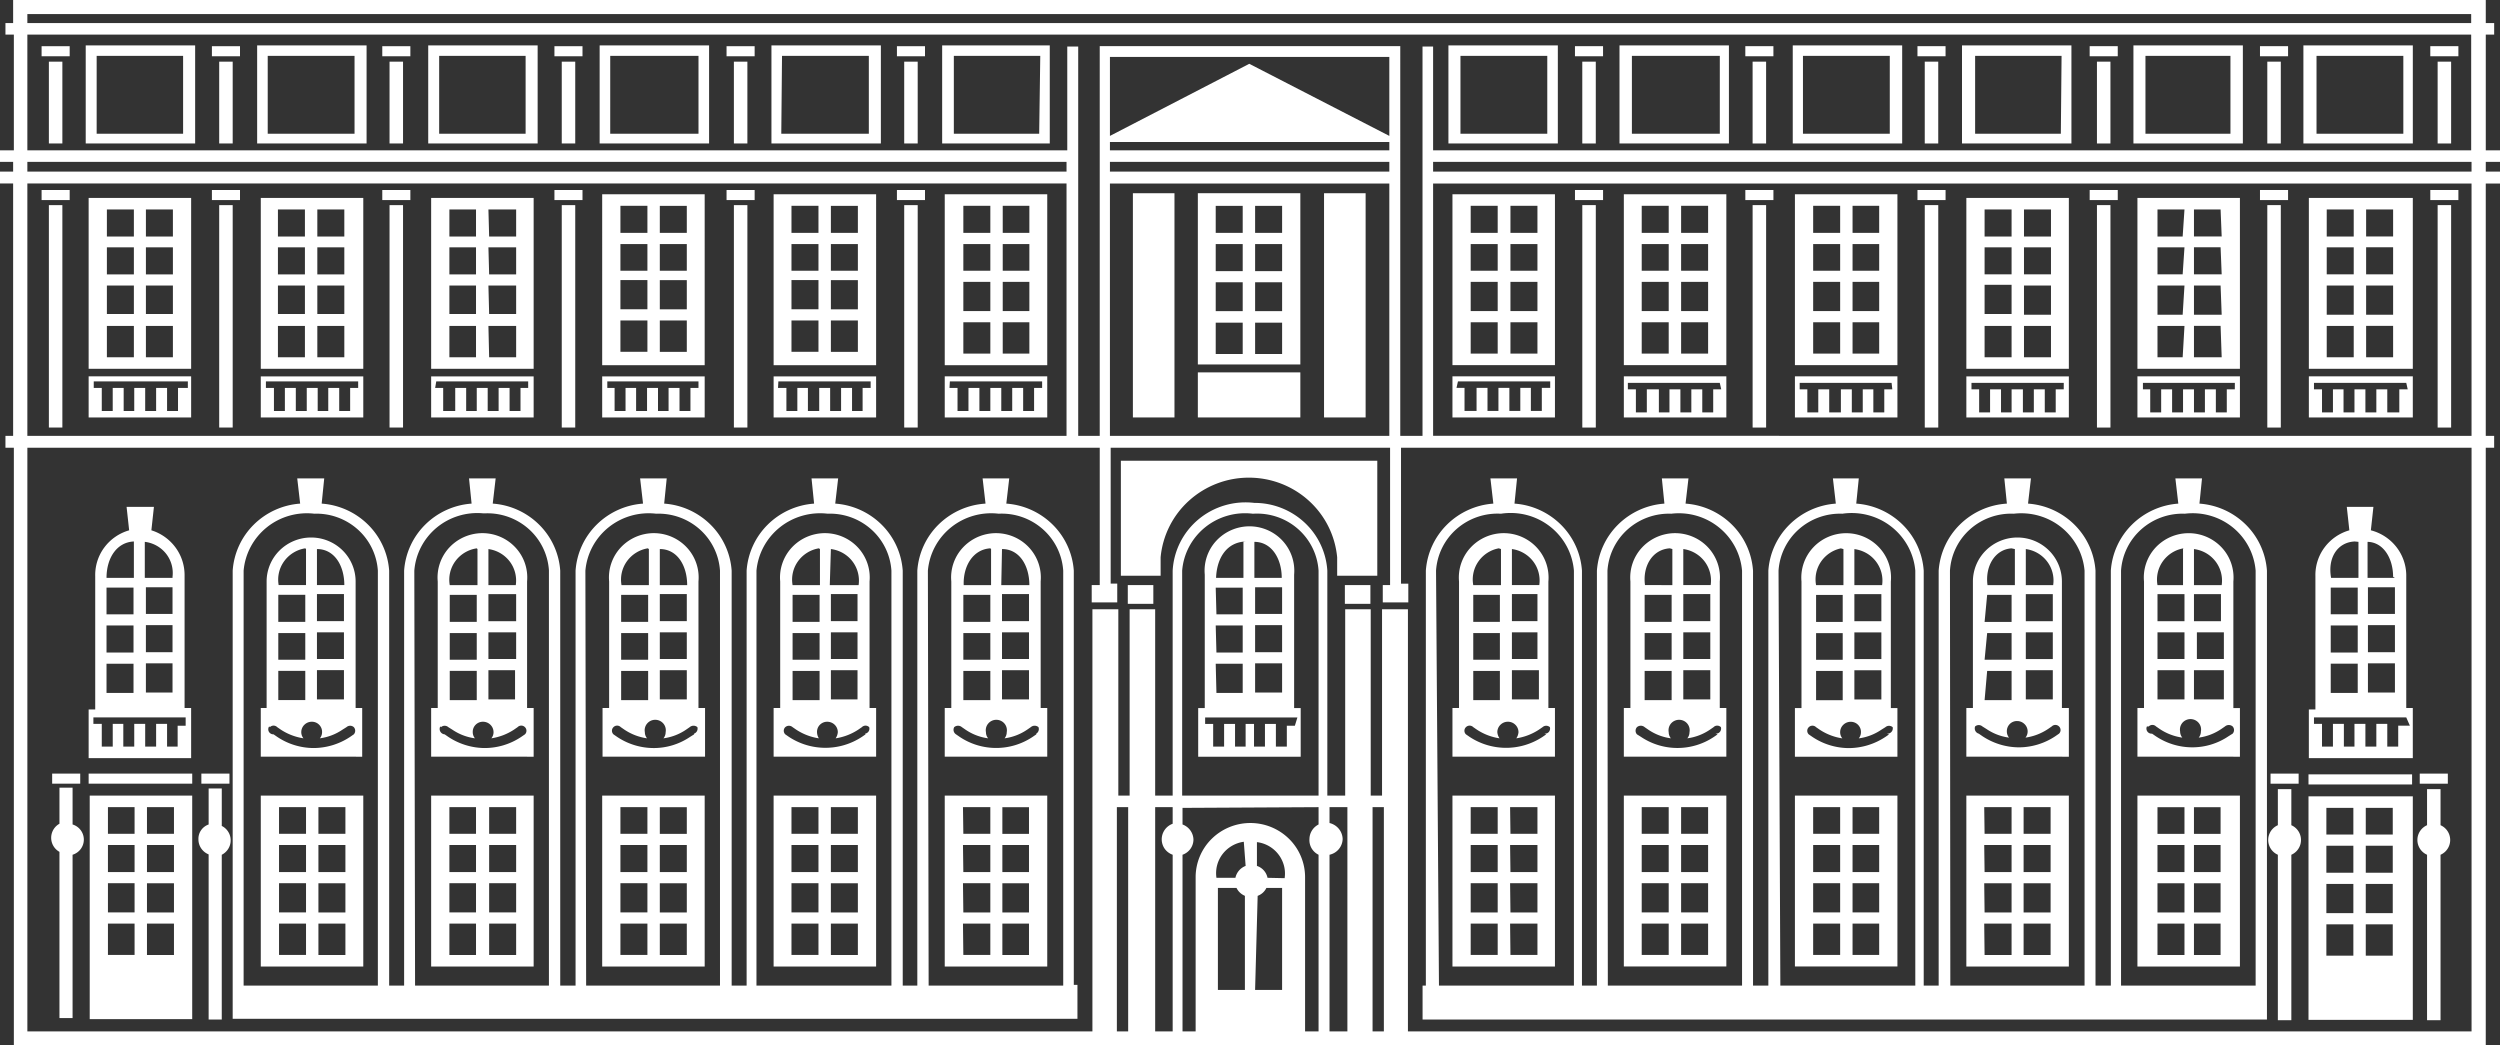<?xml version="1.0" encoding="UTF-8" standalone="no"?>
<svg
   xmlns:dc="http://purl.org/dc/elements/1.1/"
   xmlns:cc="http://creativecommons.org/ns#"
   xmlns:rdf="http://www.w3.org/1999/02/22-rdf-syntax-ns#"
   xmlns:svg="http://www.w3.org/2000/svg"
   xmlns="http://www.w3.org/2000/svg"
   xmlns:sodipodi="http://sodipodi.sourceforge.net/DTD/sodipodi-0.dtd"
   xmlns:inkscape="http://www.inkscape.org/namespaces/inkscape"
   viewBox="0 0 261 109.145"
   version="1.1"
   id="svg34"
   sodipodi:docname="third.svg"
   width="261"
   height="109.145"
   inkscape:version="1.0.2 (e86c870879, 2021-01-15, custom)">
  <rect x="0" y="0" width="261" height="109.145" fill="#333333" stroke="none"/>
  <defs
     id="defs38" />
  <sodipodi:namedview
     pagecolor="#ffffff"
     bordercolor="#666666"
     borderopacity="1"
     objecttolerance="10"
     gridtolerance="10"
     guidetolerance="10"
     inkscape:pageopacity="0"
     inkscape:pageshadow="2"
     inkscape:window-width="1920"
     inkscape:window-height="1016"
     id="namedview36"
     showgrid="false"
     inkscape:zoom="4.1655018"
     inkscape:cx="106.59779"
     inkscape:cy="91.393857"
     inkscape:window-x="1366"
     inkscape:window-y="0"
     inkscape:window-maximized="1"
     inkscape:current-layer="svg34"
     inkscape:document-rotation="0" />
  <path
     fill-rule="evenodd"
     clip-rule="evenodd"
     d="m 117.019,60.104 h 4.15 v -1.92 a 9.108,9.108 0 0 1 2.977,-5.925 9.313,9.313 0 0 1 6.239,-2.392 c 2.309,0 4.534,0.853 6.24,2.392 a 9.111,9.111 0 0 1 2.975,5.925 v 1.92 h 4.189 V 48.099 h -26.77 z"
     style="fill:#ffffff;stroke-width:1.186"
     id="path2" />
  <path
     d="m 120.408,61.083 h -2.666 v 1.957 h 2.666 z m 22.662,0 h -2.666 v 1.957 h 2.666 z"
     style="fill:#ffffff;stroke-width:1.186"
     id="path4" />
  <path
     fill-rule="evenodd"
     clip-rule="evenodd"
     d="m 251.898,20.664 h -10.853 v 17.839 h 10.853 z m -6.169,16.635 h -2.819 v -3.274 h 2.819 z m 0,-4.441 h -2.819 v -3.049 h 2.819 z m 0,-4.215 h -2.819 v -2.824 h 2.819 z m 0,-3.952 h -2.819 v -2.824 h 2.819 z m 4.112,12.607 h -2.818 v -3.274 h 2.818 z m 0,-4.441 h -2.818 v -3.049 h 2.818 z m 0,-4.215 h -2.818 v -2.824 h 2.818 z m 0,-3.952 h -2.818 v -2.824 h 2.818 z m 2.057,14.602 h -10.853 v 4.291 h 10.853 v -4.292 z m -0.534,1.355 h -0.876 v 2.408 h -1.256 v -2.408 h -1.142 v 2.408 h -1.142 v -2.408 h -1.142 v 2.408 h -1.142 v -2.408 h -1.105 v 2.408 h -1.142 v -2.408 h -0.838 v -0.676 h 9.634 z M 233.848,20.664 h -10.7 v 17.839 h 10.7 z m -5.978,16.635 h -2.628 v -3.274 h 2.818 z m 0,-4.441 h -2.628 v -3.049 h 2.818 z m 0,-4.215 h -2.628 v -2.824 h 2.818 z m 0,-3.952 h -2.628 v -2.824 h 2.818 z m 4.074,12.607 h -2.894 v -3.274 h 2.78 z m 0,-4.441 h -2.894 v -3.049 h 2.78 z m 0,-4.215 h -2.894 v -2.824 h 2.78 z m 0,-3.952 h -2.894 v -2.824 h 2.78 z m 1.904,14.602 h -10.7 v 4.291 h 10.7 v -4.292 z m -0.533,1.355 h -0.838 v 2.408 h -1.142 v -2.408 h -1.142 v 2.408 h -1.142 v -2.408 h -1.142 v 2.408 h -1.142 v -2.408 h -1.142 v 2.408 h -1.142 v -2.408 h -0.762 v -0.676 h 9.597 z M 215.988,20.664 h -10.701 v 17.839 h 10.701 z m -5.979,16.635 h -2.818 v -3.274 h 2.818 z m 0,-4.516 h -2.818 v -3.049 h 2.818 z m 0,-4.14 h -2.818 v -2.822 h 2.818 v 2.824 z m 0,-3.951 h -2.818 v -2.824 h 2.818 z m 4.113,12.607 h -2.818 v -3.274 h 2.818 z m 0,-4.441 h -2.818 v -3.049 h 2.818 z m 0,-4.215 h -2.818 v -2.824 h 2.818 z m 0,-3.952 h -2.818 v -2.824 h 2.818 z m 1.866,14.602 h -10.701 v 4.291 h 10.701 v -4.292 z m -0.534,1.355 h -0.838 v 2.408 h -1.142 v -2.408 h -1.142 v 2.408 h -1.142 v -2.408 h -1.18 v 2.408 h -1.105 v -2.408 h -1.142 v 2.408 h -1.141 v -2.408 h -0.801 v -0.676 h 9.634 z M 198.091,20.284 h -10.701 v 17.839 h 10.701 z m -5.979,16.635 h -2.818 v -3.274 h 2.818 z m 0,-4.442 h -2.818 v -3.049 h 2.818 z m 0,-4.215 h -2.818 V 25.478 h 2.818 z m 0,-3.951 h -2.818 v -2.824 h 2.818 z m 4.075,12.607 h -2.78 v -3.274 h 2.78 z m 0,-4.442 h -2.78 v -3.049 h 2.78 z m 0,-4.215 h -2.78 V 25.478 h 2.78 z m 0,-3.951 h -2.78 v -2.824 h 2.78 z m 1.904,14.981 h -10.701 v 4.291 h 10.701 v -4.292 z m -0.534,1.355 h -0.838 v 2.408 h -1.142 v -2.408 h -1.105 v 2.408 h -1.142 v -2.408 h -1.142 v 2.408 h -1.218 v -2.408 h -1.142 v 2.408 h -1.142 v -2.408 h -0.8 v -0.676 h 9.596 z M 180.23,20.284 h -10.701 v 17.839 h 10.701 z m -6.017,16.635 h -2.818 v -3.274 h 2.818 z m 0,-4.442 h -2.818 v -3.049 h 2.818 z m 0,-4.215 h -2.818 V 25.478 h 2.818 z m 0,-3.951 h -2.818 v -2.824 h 2.818 z m 4.113,12.607 h -2.818 v -3.274 h 2.818 z m 0,-4.442 h -2.818 v -3.049 h 2.818 z m 0,-4.215 h -2.818 V 25.478 h 2.818 z m 0,-3.951 h -2.818 v -2.824 h 2.818 z m 1.904,14.981 h -10.701 v 4.291 h 10.701 v -4.292 z m -0.533,1.355 h -0.839 v 2.408 h -1.141 v -2.408 h -1.142 v 2.408 h -1.142 v -2.408 h -1.142 v 2.408 h -1.105 V 40.648 H 171.929 v 2.408 h -1.142 v -2.408 h -0.838 v -0.676 h 9.595 z M 162.337,20.284 h -10.701 v 17.839 h 10.701 z m -5.978,16.635 h -2.819 v -3.274 h 2.819 z m 0,-4.442 h -2.819 v -3.049 h 2.819 z m 0,-4.215 h -2.819 V 25.478 h 2.819 z m 0,-3.951 h -2.819 v -2.824 h 2.819 z m 4.15,12.607 h -2.818 v -3.274 h 2.818 z m 0,-4.442 h -2.818 v -3.049 h 2.818 z m 0,-4.215 h -2.818 V 25.478 h 2.818 z m 0,-3.951 h -2.818 v -2.824 h 2.818 z m 1.828,19.272 v -4.292 h -10.701 v 4.291 h 10.701 z m -10.129,-3.764 h 9.634 v 0.677 h -0.877 v 2.408 h -1.142 v -2.408 h -1.103 v 2.408 h -1.142 v -2.408 h -1.142 v 2.408 h -1.142 v -2.408 h -1.142 v 2.408 h -1.256 v -2.408 h -0.839 l 0.153,-0.676 z m 17.321,61.083 h 10.701 V 83.064 h -10.701 z m 5.979,-16.635 h 2.818 v 2.784 h -2.818 z m 0,3.951 h 2.818 v 2.824 h -2.818 z m 0,3.991 h 2.818 v 3.049 h -2.818 z m 0,4.215 h 2.818 v 3.274 h -2.818 z m -4.113,-12.157 h 2.818 v 2.784 h -2.818 z m 0,3.951 h 2.818 v 2.824 h -2.818 z m 0,3.991 h 2.818 v 3.049 h -2.818 z m 0,4.215 h 2.818 v 3.274 h -2.818 z m 15.995,4.479 h 10.701 V 83.064 h -10.701 z m 6.017,-16.635 h 2.78 v 2.784 h -2.78 z m 0,3.951 h 2.78 v 2.824 h -2.78 z m 0,3.991 h 2.78 v 3.049 h -2.78 z m 0,4.215 h 2.78 v 3.274 h -2.78 z m -4.113,-12.157 h 2.818 v 2.784 h -2.818 z m 0,3.951 h 2.818 v 2.824 h -2.818 z m 0,3.991 h 2.818 v 3.049 h -2.818 z m 0,4.215 h 2.818 v 3.274 h -2.818 z m 15.993,4.479 h 10.701 V 83.064 h -10.701 z m 5.978,-16.635 h 2.819 v 2.784 h -2.819 z m 0,3.951 h 2.819 v 2.824 h -2.819 z m 0,3.991 h 2.819 v 3.049 h -2.819 z m 0,4.215 h 2.819 v 3.274 h -2.819 z m -4.112,-12.157 h 2.856 v 2.784 h -2.818 z m 0,3.951 h 2.856 v 2.824 h -2.818 z m 0,3.991 h 2.856 v 3.049 h -2.818 z m 0,4.215 h 2.856 v 3.274 h -2.818 z m 15.995,4.479 H 233.848 V 83.064 h -10.7 z m 5.902,-16.635 h 2.78 v 2.784 h -2.78 z m 0,3.951 h 2.78 v 2.824 h -2.78 z m 0,3.991 h 2.78 v 3.049 h -2.78 z m 0,4.215 h 2.78 v 3.274 h -2.78 z m -3.808,-12.157 h 2.818 v 2.784 h -2.818 z m 0,3.951 h 2.818 v 2.824 h -2.818 z m 0,3.991 h 2.818 v 3.049 h -2.818 z m 0,4.215 h 2.818 v 3.274 h -2.818 z M 251.898,83.138 H 241.007 v 23.336 h 10.891 z m -6.207,16.635 h -2.818 v -3.274 h 2.818 z m 0,-4.441 h -2.818 V 92.283 h 2.818 z m 0,-4.215 h -2.818 v -2.824 h 2.818 z m 0,-3.99 h -2.818 v -2.786 h 2.818 z m 4.113,12.647 h -2.818 v -3.274 h 2.818 z m 0,-4.442 h -2.818 V 92.283 h 2.818 z m 0,-4.215 h -2.818 v -2.824 h 2.818 z m 0,-3.99 h -2.818 v -2.786 h 2.818 z m -98.168,13.776 h 10.701 V 83.064 h -10.701 z m 6.017,-16.635 h 2.856 v 2.784 h -2.818 z m 0,3.951 h 2.856 v 2.824 h -2.818 z m 0,3.991 h 2.856 v 3.049 h -2.818 z m 0,4.215 h 2.856 v 3.274 h -2.818 z m -4.113,-12.157 h 2.819 v 2.784 h -2.819 z m 0,3.951 h 2.819 v 2.824 h -2.819 z m 0,3.991 h 2.819 v 3.049 h -2.819 z m 0,4.215 h 2.819 v 3.274 h -2.819 z"
     style="fill:#ffffff;stroke-width:1.186"
     id="path6" />
  <path
     fill-rule="evenodd"
     clip-rule="evenodd"
     d="m 261,16.898 v -1.203 h -1.485 V 3.614 h 0.876 v -1.205 h -0.876 V 0 H 1.371 V 2.408 H 0.569 v 1.205 H 1.446 V 15.694 H 0 v 1.204 h 1.371 v 1.017 H 0 v 1.242 H 1.371 V 45.503 H 0.569 v 1.24 H 1.446 V 109.145 H 259.513 V 46.744 h 0.876 v -1.242 h -0.876 V 19.159 H 261 v -1.244 h -1.485 v -1.017 H 261 Z M 2.856,1.468 H 257.991 V 2.408 H 2.856 Z m 0,2.146 H 257.991 V 15.694 H 149.616 V 4.855 h -1.105 v 40.648 h -2.323 V 4.817 H 114.812 V 45.502 h -2.247 V 4.855 h -1.142 V 15.694 H 2.856 Z M 145.046,14.189 130.424,6.661 115.877,14.189 V 5.946 H 145.046 Z m 0,0.641 V 15.694 H 115.877 V 14.828 H 145.046 Z m -29.169,2.069 H 145.046 v 1.017 h -29.169 z m 0,2.259 H 145.046 V 45.503 H 115.877 Z M 2.856,16.898 H 111.346 v 1.017 H 2.856 Z m 0,2.259 H 111.346 V 45.503 H 2.856 Z M 116.601,84.267 h 1.18 v 23.41 h -1.18 z m 21.058,-1.204 H 123.417 V 59.579 c 0.07,-0.878 0.319,-1.732 0.733,-2.51 a 6.533,6.533 0 0 1 1.674,-2.024 6.618,6.618 0 0 1 2.343,-1.21 6.667,6.667 0 0 1 2.637,-0.202 6.506,6.506 0 0 1 2.496,0.322 6.451,6.451 0 0 1 2.181,1.244 6.367,6.367 0 0 1 1.53,1.975 6.288,6.288 0 0 1 0.647,2.405 v 23.485 z m 0,1.204 v 1.807 a 1.744,1.744 0 0 0 -0.686,0.623 c -0.167,0.266 -0.26,0.569 -0.266,0.883 -0.027,0.338 0.049,0.677 0.218,0.973 0.17,0.295 0.425,0.534 0.733,0.683 V 107.677 H 136.25 V 91.569 a 5.612,5.611 0 0 0 -1.673,-3.992 5.748,5.748 0 0 0 -4.04,-1.654 5.746,5.746 0 0 0 -4.038,1.654 5.613,5.613 0 0 0 -1.674,3.992 v 16.108 h -1.37 V 89.236 c 0.331,-0.116 0.619,-0.33 0.823,-0.612 a 1.685,1.685 0 0 0 0.319,-0.969 1.713,1.713 0 0 0 -0.326,-0.963 1.744,1.744 0 0 0 -0.816,-0.617 v -1.732 z m 6.817,23.41 h -1.18 V 84.267 h 1.18 z m -3.808,0 h -1.866 V 89.236 c 0.383,-0.084 0.727,-0.293 0.975,-0.593 a 1.72,1.72 0 0 0 0.396,-1.063 1.756,1.756 0 0 0 -0.403,-1.056 1.793,1.793 0 0 0 -0.968,-0.6 v -1.656 h 1.866 z m -9.368,-14.151 c 0.402,-0.147 0.731,-0.445 0.913,-0.828 h 1.638 v 10.651 h -2.819 z m 1.029,-1.883 a 1.656,1.656 0 0 0 -1.105,-1.242 v -2.483 a 3.335,3.335 0 0 1 2.822,2.458 c 0.112,0.426 0.135,0.87 0.071,1.305 z m -2.285,-1.242 a 1.711,1.711 0 0 0 -1.067,1.242 h -1.98 a 3.278,3.278 0 0 1 0.635,-2.47 3.374,3.374 0 0 1 2.221,-1.293 z m -0.953,2.297 c 0.18,0.371 0.492,0.666 0.877,0.828 v 9.823 h -2.819 V 92.699 Z m -6.664,-6.699 a 1.75,1.75 0 0 0 -0.816,0.617 1.721,1.721 0 0 0 -0.03,1.976 c 0.206,0.297 0.502,0.522 0.846,0.643 v 18.442 h -1.827 V 84.267 h 1.827 z M 258.029,107.677 H 146.988 V 63.604 h -2.703 v 19.459 h -1.182 v -19.457 h -2.665 v 19.457 H 138.573 V 59.579 a 7.492,7.492 0 0 0 -2.386,-5.033 7.667,7.667 0 0 0 -5.231,-2.043 7.699,7.699 0 0 0 -3.089,0.255 7.64,7.64 0 0 0 -2.731,1.451 7.549,7.549 0 0 0 -1.92,2.407 7.469,7.469 0 0 0 -0.79,2.962 v 23.485 h -1.827 v -19.459 h -2.666 v 19.457 h -1.18 v -19.457 h -2.705 V 107.677 H 2.857 V 46.743 H 114.813 v 14.34 h -0.839 v 1.807 h 2.666 V 60.931 H 115.954 V 46.743 h 29.17 v 14.34 h -0.762 v 1.807 h 2.666 v -1.957 h -0.762 V 46.743 H 258.031 V 107.676 Z m 0,-62.176 H 149.616 V 19.159 h 108.413 v 26.345 z m 0,-27.586 H 149.616 v -1.017 h 108.413 z"
     style="fill:#ffffff;stroke-width:1.186"
     id="path8" />
  <path
     fill-rule="evenodd"
     clip-rule="evenodd"
     d="M 236.669,106.359 V 59.579 a 7.494,7.494 0 0 0 -2.2,-4.801 7.654,7.654 0 0 0 -4.846,-2.2 l 0.267,-2.634 h -2.78 l 0.305,2.634 a 7.657,7.657 0 0 0 -4.846,2.2 7.486,7.486 0 0 0 -2.198,4.801 v 43.32 h -1.6 V 59.578 a 7.486,7.486 0 0 0 -2.198,-4.801 7.657,7.657 0 0 0 -4.846,-2.2 l 0.305,-2.634 h -2.78 l 0.267,2.634 a 7.656,7.656 0 0 0 -4.894,2.176 7.492,7.492 0 0 0 -2.228,4.825 v 43.32 h -1.561 V 59.578 a 7.486,7.486 0 0 0 -2.198,-4.801 7.657,7.657 0 0 0 -4.846,-2.2 l 0.267,-2.634 h -2.704 l 0.305,2.634 a 7.657,7.657 0 0 0 -4.846,2.2 7.486,7.486 0 0 0 -2.198,4.801 v 43.32 h -1.6 V 59.578 a 7.486,7.486 0 0 0 -2.198,-4.801 7.657,7.657 0 0 0 -4.846,-2.2 l 0.305,-2.634 h -2.78 l 0.267,2.634 a 7.657,7.657 0 0 0 -4.846,2.2 7.494,7.494 0 0 0 -2.2,4.801 v 43.32 h -1.561 V 59.578 a 7.486,7.486 0 0 0 -2.198,-4.801 7.657,7.657 0 0 0 -4.846,-2.2 l 0.267,-2.634 h -2.78 l 0.305,2.634 a 7.657,7.657 0 0 0 -4.846,2.2 7.494,7.494 0 0 0 -2.2,4.801 v 43.32 h -0.342 v 3.538 h 88.155 z M 221.436,59.578 a 6.333,6.333 0 0 1 2.109,-4.311 6.485,6.485 0 0 1 4.556,-1.635 6.665,6.665 0 0 1 2.636,0.202 6.623,6.623 0 0 1 2.344,1.21 6.531,6.531 0 0 1 1.673,2.023 6.466,6.466 0 0 1 0.734,2.512 v 43.32 h -14.052 z m -17.86,0 a 6.295,6.295 0 0 1 2.1,-4.323 6.442,6.442 0 0 1 4.565,-1.623 6.703,6.703 0 0 1 2.631,0.214 c 0.853,0.244 1.649,0.656 2.338,1.21 a 6.581,6.581 0 0 1 1.674,2.019 6.501,6.501 0 0 1 0.744,2.503 V 102.898 H 203.614 Z m -17.897,0 a 6.333,6.333 0 0 1 2.109,-4.311 6.483,6.483 0 0 1 4.554,-1.635 6.741,6.741 0 0 1 2.695,0.151 c 0.878,0.233 1.7,0.638 2.413,1.196 a 6.62,6.62 0 0 1 1.736,2.044 c 0.431,0.79 0.694,1.661 0.772,2.555 v 43.32 h -14.089 z m -17.86,0 a 6.333,6.333 0 0 1 2.109,-4.311 6.483,6.483 0 0 1 4.554,-1.635 6.671,6.671 0 0 1 4.971,1.425 6.581,6.581 0 0 1 1.674,2.017 c 0.415,0.777 0.668,1.629 0.743,2.504 V 102.898 H 167.857 Z m -17.897,0 a 6.335,6.335 0 0 1 2.151,-4.353 6.482,6.482 0 0 1 4.628,-1.593 6.703,6.703 0 0 1 2.7,0.139 6.65,6.65 0 0 1 2.418,1.195 6.558,6.558 0 0 1 1.736,2.049 c 0.429,0.794 0.689,1.667 0.762,2.564 v 43.32 h -14.089 z"
     style="fill:#ffffff;stroke-width:1.186"
     id="path10" />
  <path
     d="m 238.116,21.414 h -1.409 v 23.223 h 1.409 z m 0.758,-1.579 h -2.932 v 1.053 h 2.932 z m 1.103,60.93 h -2.932 v 1.053 h 2.932 z m 15.576,0 h -2.932 v 1.053 h 2.932 z m 0.344,-59.351 h -1.408 v 23.223 h 1.408 z m 0.759,-1.579 h -2.933 v 1.053 h 2.933 z m -54.302,1.579 h -1.409 v 23.223 h 1.409 z m 0.763,-1.579 h -2.933 v 1.053 h 2.933 z m -18.735,1.579 h -1.409 v 23.223 h 1.409 z m 0.763,-1.579 h -2.932 v 1.053 h 2.932 z m -18.544,1.579 h -1.409 v 23.223 h 1.409 z m 0.758,-1.579 h -2.932 v 1.053 h 2.932 z m 52.971,1.579 h -1.409 v 23.223 h 1.409 z m 0.763,-1.579 h -2.932 v 1.053 h 2.932 z M 220.33,6.437 h -1.409 v 8.543 h 1.409 z m 0.763,-1.617 h -2.932 v 1.053 h 2.932 z m 17.023,1.617 h -1.409 v 8.543 h 1.409 z m 0.758,-1.617 h -2.932 v 1.053 h 2.932 z m 17.023,1.617 h -1.408 v 8.543 h 1.408 z m 0.759,-1.617 h -2.933 v 1.053 h 2.933 z m -90.056,1.617 h -1.409 v 8.543 h 1.409 z m 0.758,-1.617 h -2.932 v 1.053 h 2.932 z m 17.023,1.617 h -1.409 v 8.543 h 1.409 z m 0.763,-1.617 h -2.932 v 1.053 h 2.932 z m 17.209,1.617 h -1.409 v 8.543 h 1.409 z m 0.763,-1.617 h -2.933 v 1.053 h 2.933 z"
     style="fill:#ffffff;stroke-width:1.186"
     id="path12" />
  <path
     fill-rule="evenodd"
     clip-rule="evenodd"
     d="M 162.639,4.741 H 151.215 V 14.979 h 11.423 z m -1.103,9.22 h -9.064 V 5.832 h 9.064 z M 180.499,4.741 H 169.076 V 14.979 h 11.424 z m -0.951,9.22 h -9.178 V 5.832 h 9.178 z M 198.587,4.741 H 187.163 V 14.979 h 11.424 z m -1.294,9.22 h -9.064 V 5.832 h 9.064 z M 216.257,4.741 H 204.833 V 14.979 h 11.425 z m -1.105,9.22 h -8.949 V 5.832 h 9.025 z M 234.155,4.741 H 222.73 V 14.979 h 11.425 z m -1.296,9.22 h -8.873 V 5.832 h 8.873 z M 251.899,4.741 H 240.475 V 14.979 h 11.425 z m -0.991,9.22 h -9.063 V 5.832 h 9.063 z m 0.989,59.957 H 251.213 V 59.994 a 4.863,4.863 0 0 0 -1.062,-2.927 4.958,4.958 0 0 0 -2.633,-1.704 l 0.267,-2.446 h -2.78 l 0.267,2.447 a 4.914,4.914 0 0 0 -2.595,1.794 4.817,4.817 0 0 0 -0.948,2.986 v 13.924 h -0.685 v 5.081 h 10.853 z m -1.866,-4.666 v 3.049 h -2.818 v -3.049 z m -2.818,-1.167 v -2.822 h 2.818 v 2.824 h -2.818 z m 2.818,-3.989 h -2.818 v -2.786 h 2.818 z m 0,-3.764 h -2.857 v -3.763 c 1.638,0.037 2.666,1.693 2.666,3.65 z m -3.808,-3.763 v 3.763 h -2.856 c -0.381,-2.07 0.647,-3.725 2.475,-3.801 z m -2.894,4.78 h 2.818 v 2.784 h -2.818 z m 0,3.951 h 2.818 v 2.824 h -2.818 z m 0,3.991 h 2.818 v 3.049 h -2.818 z m 8.263,6.473 h -1.218 v 2.183 h -1.142 v -2.372 h -1.142 v 2.372 h -1.142 v -2.372 h -1.142 v 2.372 h -1.105 v -2.372 h -1.142 v 2.372 h -1.142 v -2.372 h -0.838 v -0.676 h 9.634 z M 161.652,60.708 A 4.611,4.611 0 0 0 160.445,57.169 c -0.439,-0.476 -0.973,-0.854 -1.568,-1.115 a 4.73,4.73 0 0 0 -5.348,1.115 4.59,4.59 0 0 0 -1.207,3.539 v 13.21 h -0.686 v 5.08 h 10.701 v -5.08 h -0.686 V 60.706 Z m -3.808,8.091 v -2.784 h 2.666 v 2.784 z m 2.819,1.167 v 3.049 h -2.819 v -3.049 z m -2.819,-5.119 v -2.824 h 2.666 v 2.824 z m 0,-7.527 a 3.373,3.373 0 0 1 2.222,1.293 3.297,3.297 0 0 1 0.635,2.471 h -2.857 z m -1.142,0 v 3.764 h -2.894 a 3.277,3.277 0 0 1 0.535,-2.461 3.355,3.355 0 0 1 2.131,-1.379 z m -2.894,4.781 h 2.78 v 2.822 h -2.78 v -2.824 z m 0,3.989 h 2.78 v 2.786 h -2.78 z m 0,3.952 h 2.78 v 3.049 h -2.78 z m 7.616,6.625 -0.381,0.263 a 6.914,6.914 0 0 1 -7.616,0 l -0.381,-0.263 a 0.521,0.521 0 0 1 0,-0.753 0.537,0.537 0 0 1 0.762,0 l 0.381,0.263 a 5.905,5.905 0 0 0 2.361,0.904 1.311,1.311 0 0 1 -0.229,-0.641 c 0,-0.289 0.117,-0.567 0.324,-0.771 a 1.11,1.11 0 0 1 1.562,0 1.087,1.087 0 0 1 0.323,0.771 c -0.018,0.23 -0.097,0.451 -0.228,0.641 a 5.912,5.912 0 0 0 2.361,-0.904 l 0.381,-0.263 a 0.573,0.573 0 0 1 0.762,0 0.529,0.529 0 0 1 -0.572,0.677 z m 71.739,2.334 h 0.685 v -5.081 h -0.685 V 60.706 a 4.59,4.59 0 0 0 -1.208,-3.539 4.729,4.729 0 0 0 -6.915,0 c -0.439,0.475 -0.774,1.035 -0.981,1.644 a 4.57,4.57 0 0 0 -0.225,1.896 v 13.21 h -0.686 v 5.08 h 10.015 z m -3.808,-10.2 v -2.784 h 2.818 v 2.784 z m 2.818,1.167 v 3.049 h -3.123 v -3.049 z m -3.123,-5.119 v -2.824 h 2.818 v 2.824 z m 0,-7.527 c 0.441,0.056 0.868,0.198 1.254,0.418 0.386,0.221 0.722,0.514 0.992,0.865 a 3.283,3.283 0 0 1 0.648,2.482 h -2.894 z m -1.142,0 v 3.764 h -2.666 a 3.281,3.281 0 0 1 0.549,-2.472 3.354,3.354 0 0 1 2.154,-1.367 z m -2.666,4.705 h 2.818 v 2.824 h -2.818 z m 0,3.99 h 2.818 v 2.784 h -2.818 z m 0,3.951 h 2.818 v 3.049 h -2.818 z m -0.913,5.872 a 0.537,0.537 0 0 1 0.762,0 l 0.381,0.263 c 0.707,0.475 1.515,0.783 2.361,0.903 a 1.01,1.01 0 0 1 -0.229,-0.641 1.089,1.089 0 0 1 0.616,-1.189 1.115,1.115 0 0 1 1.319,0.291 1.074,1.074 0 0 1 0.236,0.899 1.01,1.01 0 0 1 -0.229,0.641 5.479,5.479 0 0 0 2.361,-0.904 l 0.381,-0.263 a 0.615,0.615 0 0 1 0.8,0 0.561,0.561 0 0 1 0,0.752 l -0.419,0.263 a 6.755,6.755 0 0 1 -3.808,1.167 6.87,6.87 0 0 1 -3.807,-1.167 l -0.381,-0.263 a 0.535,0.535 0 0 1 -0.585,-0.482 0.534,0.534 0 0 1 0.051,-0.27 z m -9.026,3.162 h 0.686 V 73.917 H 215.264 V 60.707 a 4.567,4.567 0 0 0 -1.361,-3.247 4.675,4.675 0 0 0 -3.285,-1.344 4.672,4.672 0 0 0 -3.285,1.344 4.562,4.562 0 0 0 -1.361,3.247 v 13.21 h -0.686 v 5.081 h 10.015 z m -3.808,-10.2 v -2.786 h 2.818 v 2.786 z m 2.818,1.166 v 3.049 h -2.818 v -3.049 z m -2.818,-5.118 v -2.824 h 2.818 v 2.824 z m 0,-7.527 a 3.346,3.346 0 0 1 2.222,1.293 c 0.265,0.35 0.458,0.749 0.567,1.173 0.109,0.424 0.132,0.865 0.066,1.297 h -2.856 z m -1.142,0 v 3.763 h -2.856 c -0.267,-1.957 0.762,-3.725 2.513,-3.839 z m -2.894,4.78 h 2.551 v 2.824 h -2.818 z m 0,3.99 h 2.551 v 2.784 h -2.818 z m 0,3.951 h 2.551 v 3.049 h -2.818 z m -1.258,5.797 a 0.578,0.578 0 0 1 0.762,0 l 0.419,0.263 a 5.489,5.489 0 0 0 2.362,0.904 1.01,1.01 0 0 1 -0.229,-0.641 1.055,1.055 0 0 1 1.067,-1.091 c 0.293,0 0.573,0.115 0.781,0.32 a 1.089,1.089 0 0 1 0.324,0.771 1.01,1.01 0 0 1 -0.229,0.641 5.674,5.674 0 0 0 2.361,-0.904 l 0.381,-0.263 a 0.537,0.537 0 0 1 0.762,0 0.52,0.52 0 0 1 0,0.753 l -0.381,0.263 a 6.875,6.875 0 0 1 -3.808,1.166 6.953,6.953 0 0 1 -3.808,-1.166 l -0.381,-0.263 a 0.569,0.569 0 0 1 -0.381,-0.753 z m -8.796,-15.128 a 4.59,4.59 0 0 0 -1.207,-3.54 4.693,4.693 0 0 0 -3.458,-1.507 c -0.651,0 -1.294,0.134 -1.89,0.394 a 4.681,4.681 0 0 0 -1.568,1.113 4.611,4.611 0 0 0 -1.207,3.539 v 13.211 h -0.686 v 5.08 h 10.701 v -5.08 h -0.686 V 60.706 Z m -3.808,8.091 v -2.784 h 2.818 v 2.784 z m 2.818,1.167 v 3.049 h -2.818 v -3.049 z m -2.818,-5.119 v -2.824 h 2.818 v 2.824 z m 0,-7.527 c 0.441,0.056 0.868,0.198 1.254,0.418 a 3.337,3.337 0 0 1 1.57,2.041 c 0.11,0.427 0.135,0.871 0.071,1.305 h -2.895 z m -1.142,0 v 3.764 h -2.856 a 3.28,3.28 0 0 1 0.507,-2.439 3.354,3.354 0 0 1 2.082,-1.4 z m -2.856,4.781 h 2.78 v 2.822 h -2.78 v -2.824 z m 0,3.989 h 2.78 v 2.786 h -2.78 z m 0,3.952 h 2.78 v 3.049 h -2.78 z m 7.615,6.625 -0.381,0.263 a 6.947,6.947 0 0 1 -3.807,1.166 6.871,6.871 0 0 1 -3.808,-1.166 l -0.381,-0.263 a 0.521,0.521 0 0 1 0,-0.753 0.537,0.537 0 0 1 0.762,0 l 0.381,0.263 a 5.899,5.899 0 0 0 2.361,0.904 1.008,1.008 0 0 1 -0.229,-0.641 c 0,-0.289 0.116,-0.567 0.324,-0.771 a 1.108,1.108 0 0 1 1.198,-0.237 1.068,1.068 0 0 1 0.579,0.593 1.056,1.056 0 0 1 0.07,0.415 1.008,1.008 0 0 1 -0.229,0.641 5.476,5.476 0 0 0 2.361,-0.904 l 0.419,-0.263 a 0.578,0.578 0 0 1 0.762,0 0.555,0.555 0 0 1 -0.348,0.641 0.578,0.578 0 0 1 -0.261,0.037 z M 179.544,60.708 a 4.57,4.57 0 0 0 -0.225,-1.896 4.632,4.632 0 0 0 -0.981,-1.644 c -0.439,-0.475 -0.973,-0.854 -1.568,-1.113 a 4.73,4.73 0 0 0 -5.348,1.113 4.59,4.59 0 0 0 -1.207,3.539 v 13.211 h -0.686 v 5.08 h 10.701 v -5.08 h -0.686 V 60.706 Z m -3.808,8.091 v -2.784 h 2.819 v 2.784 z m 2.819,1.167 v 3.049 h -2.819 v -3.049 z m -2.819,-5.119 v -2.824 h 2.819 v 2.824 z m 0,-7.527 a 3.373,3.373 0 0 1 2.222,1.293 3.297,3.297 0 0 1 0.635,2.471 h -2.857 z m -1.142,0 v 3.764 H 171.738 c -0.267,-1.957 0.762,-3.725 2.59,-3.839 z m -2.894,4.781 h 2.818 v 2.822 h -2.818 v -2.824 z m 0,3.989 h 2.818 v 2.786 h -2.818 z m 0,3.952 h 2.818 v 3.049 h -2.818 z m 7.616,6.625 -0.381,0.263 a 6.837,6.837 0 0 1 -7.616,0 l -0.419,-0.263 a 0.561,0.561 0 0 1 0,-0.753 0.612,0.612 0 0 1 0.8,0 l 0.381,0.263 a 5.482,5.482 0 0 0 2.361,0.904 1.008,1.008 0 0 1 -0.229,-0.641 1.089,1.089 0 0 1 0.617,-1.19 1.107,1.107 0 0 1 0.938,0 1.087,1.087 0 0 1 0.616,1.19 1.016,1.016 0 0 1 -0.228,0.641 5.488,5.488 0 0 0 2.361,-0.904 l 0.381,-0.263 a 0.521,0.521 0 0 1 0.381,-0.158 0.543,0.543 0 0 1 0.381,0.158 0.529,0.529 0 0 1 -0.572,0.677 z"
     style="fill:#ffffff;stroke-width:1.186"
     id="path14" />
  <path
     d="M 251.822,80.843 H 241.007 v 1.055 h 10.815 z"
     style="fill:#ffffff;stroke-width:1.186"
     id="path16" />
  <path
     fill-rule="evenodd"
     clip-rule="evenodd"
     d="m 112.105,59.578 a 7.488,7.488 0 0 0 -2.2,-4.801 7.656,7.656 0 0 0 -4.846,-2.2 l 0.305,-2.634 h -2.78 l 0.305,2.634 a 7.657,7.657 0 0 0 -4.894,2.176 7.49,7.489 0 0 0 -2.227,4.825 V 102.898 H 94.245 V 59.578 a 7.488,7.488 0 0 0 -2.2,-4.801 7.656,7.656 0 0 0 -4.846,-2.2 l 0.305,-2.634 h -2.78 l 0.267,2.634 a 7.656,7.656 0 0 0 -4.846,2.2 7.488,7.488 0 0 0 -2.198,4.801 V 102.898 H 76.385 V 59.578 a 7.488,7.488 0 0 0 -2.2,-4.801 7.656,7.656 0 0 0 -4.845,-2.2 l 0.266,-2.634 h -2.778 l 0.305,2.634 a 7.656,7.656 0 0 0 -4.846,2.2 7.488,7.488 0 0 0 -2.198,4.801 V 102.898 H 58.488 V 59.578 a 7.488,7.488 0 0 0 -2.2,-4.801 7.656,7.656 0 0 0 -4.846,-2.2 l 0.305,-2.634 h -2.78 l 0.267,2.634 a 7.656,7.656 0 0 0 -4.846,2.2 7.488,7.488 0 0 0 -2.198,4.801 V 102.898 H 40.628 V 59.578 a 7.488,7.488 0 0 0 -2.2,-4.801 7.656,7.656 0 0 0 -4.846,-2.2 l 0.267,-2.634 h -2.818 l 0.305,2.634 a 7.656,7.656 0 0 0 -4.846,2.2 7.488,7.488 0 0 0 -2.198,4.801 v 46.782 h 88.193 v -3.538 h -0.381 V 59.579 Z m -15.233,0 a 6.494,6.494 0 0 1 0.744,-2.503 c 0.415,-0.777 0.985,-1.464 1.674,-2.018 a 6.654,6.654 0 0 1 2.338,-1.212 6.702,6.702 0 0 1 2.631,-0.214 6.482,6.482 0 0 1 4.603,1.609 6.333,6.333 0 0 1 2.138,4.339 V 102.898 H 96.95 Z m -17.897,0 c 0.081,-0.878 0.338,-1.73 0.757,-2.507 a 6.604,6.604 0 0 1 1.685,-2.017 6.692,6.692 0 0 1 2.347,-1.21 6.741,6.741 0 0 1 2.638,-0.214 6.48,6.48 0 0 1 4.554,1.636 6.333,6.333 0 0 1 2.109,4.311 V 102.898 H 78.975 Z m -17.86,0 a 6.492,6.492 0 0 1 0.744,-2.503 c 0.415,-0.777 0.985,-1.464 1.674,-2.018 a 6.655,6.655 0 0 1 2.338,-1.212 6.702,6.702 0 0 1 2.631,-0.214 6.48,6.48 0 0 1 4.556,1.636 6.333,6.333 0 0 1 2.109,4.311 V 102.898 H 61.193 Z m -17.86,0 a 6.454,6.454 0 0 1 0.707,-2.475 6.525,6.525 0 0 1 1.621,-2.011 6.61,6.61 0 0 1 2.283,-1.234 6.663,6.663 0 0 1 2.586,-0.265 h 0.191 a 6.48,6.48 0 0 1 4.556,1.635 6.332,6.332 0 0 1 2.109,4.311 V 102.898 H 43.333 Z M 32.746,53.632 a 6.482,6.482 0 0 1 4.579,1.621 6.333,6.333 0 0 1 2.124,4.325 V 102.898 H 25.434 V 59.578 a 6.489,6.489 0 0 1 0.745,-2.503 c 0.415,-0.777 0.985,-1.464 1.673,-2.018 a 6.654,6.654 0 0 1 2.338,-1.212 6.701,6.701 0 0 1 2.631,-0.214 h -0.076 z M 9.254,38.503 H 19.955 V 20.664 H 9.254 Z M 15.233,21.868 h 2.818 v 2.824 h -2.818 z m 0,3.952 h 2.818 v 2.824 h -2.818 z m 0,3.99 h 2.818 v 2.973 h -2.818 z m 0,4.215 h 2.818 v 3.274 H 15.233 Z M 11.159,21.868 h 2.818 v 2.824 h -2.818 z m 0,3.952 h 2.818 v 2.824 h -2.818 z m 0,3.99 h 2.818 v 2.973 h -2.818 z m 0,4.215 h 2.818 v 3.274 H 11.159 Z M 9.254,43.584 H 19.955 V 39.292 H 9.254 v 4.291 z M 9.787,39.82 h 9.824 v 0.677 H 18.584 V 42.906 H 17.442 V 40.498 H 16.299 V 42.906 H 15.157 V 40.498 H 14.015 V 42.906 H 12.911 V 40.498 H 11.768 V 42.906 H 10.625 V 40.498 H 9.787 V 39.821 Z M 27.227,38.503 H 37.927 V 20.664 h -10.701 v 17.839 z m 5.901,-16.635 h 2.819 v 2.824 h -2.819 z m 0,3.952 h 2.819 v 2.824 h -2.819 z m 0,3.99 h 2.819 v 2.973 h -2.819 z m 0,4.215 h 2.819 v 3.274 h -2.819 z M 29.016,21.868 h 2.818 v 2.824 h -2.818 z m 0,3.952 h 2.818 v 2.824 h -2.818 z m 0,3.99 h 2.818 v 2.973 h -2.818 z m 0,4.215 h 2.818 v 3.274 h -2.818 z m -1.789,9.56 h 10.7 v -4.292 h -10.701 v 4.291 z m 0.533,-3.764 h 9.633 v 0.677 H 36.555 V 42.906 H 35.413 V 40.498 H 34.27 V 42.906 H 33.167 V 40.498 H 32.025 v 2.408 h -1.142 v -2.408 h -1.142 v 2.408 h -1.142 v -2.408 h -0.838 v -0.676 z m 17.252,-1.317 h 10.701 V 20.664 h -10.701 z m 5.979,-16.635 h 2.895 v 2.824 h -2.819 z m 0,3.952 h 2.895 v 2.824 h -2.819 z m 0,3.99 h 2.895 v 2.973 h -2.819 z m 0,4.215 h 2.895 v 3.274 h -2.819 z M 46.916,21.868 h 2.78 v 2.824 h -2.78 z m 0,3.952 h 2.78 v 2.824 h -2.78 z m 0,3.99 h 2.78 v 2.973 h -2.78 z m 0,4.215 h 2.78 v 3.274 h -2.78 z m -1.904,9.56 h 10.701 v -4.292 h -10.701 v 4.291 z m 0.534,-3.764 h 9.596 v 0.677 H 54.341 V 42.906 H 53.2 V 40.498 H 52.056 V 42.906 H 50.915 V 40.498 H 49.773 v 2.408 h -1.105 v -2.408 h -1.142 v 2.408 h -1.258 v -2.408 h -0.838 l 0.115,-0.676 z m 17.322,-1.696 h 10.701 V 20.284 h -10.701 z m 6.017,-16.635 h 2.818 v 2.824 h -2.818 z m 0,3.99 h 2.818 v 2.784 h -2.818 z m 0,3.763 h 2.818 v 3.049 h -2.818 z m 0,4.215 h 2.818 v 3.274 H 68.885 Z M 64.772,21.489 h 2.818 v 2.824 h -2.818 z m 0,3.99 h 2.818 v 2.784 h -2.818 z m 0,3.763 h 2.818 v 3.049 h -2.818 z m 0,4.215 h 2.818 v 3.274 h -2.818 z m -1.904,10.128 h 10.701 v -4.292 h -10.701 v 4.291 z m 0.534,-3.764 h 9.519 v 0.677 H 72.083 V 42.906 H 70.941 V 40.498 H 69.799 V 42.906 H 68.695 v -2.408 h -1.144 v 2.408 h -1.142 v -2.408 h -1.103 v 2.408 h -1.142 v -2.408 h -0.762 v -0.676 z m 17.364,-1.696 h 10.701 V 20.284 h -10.701 z m 5.979,-16.635 h 2.818 v 2.824 h -2.818 z m 0,3.99 h 2.818 v 2.784 h -2.818 z m 0,3.763 h 2.818 v 3.049 h -2.818 z m 0,4.215 h 2.818 v 3.274 H 86.745 Z M 82.63,21.489 h 2.818 v 2.824 h -2.818 z m 0,3.99 h 2.818 v 2.784 h -2.818 z m 0,3.763 h 2.818 v 3.049 h -2.818 z m 0,4.215 h 2.818 v 3.274 h -2.818 z m -1.865,10.128 h 10.701 v -4.292 h -10.701 v 4.291 z m 0.495,-3.764 h 9.634 v 0.677 h -0.838 v 2.408 h -1.103 v -2.408 h -1.144 v 2.408 h -1.142 v -2.408 h -1.142 v 2.408 h -1.18 v -2.408 h -1.103 v 2.408 h -1.142 v -2.408 h -0.877 l 0.038,-0.676 z M 98.631,20.284 V 38.124 H 109.332 V 20.284 Z m 4.76,16.635 h -2.818 v -3.274 h 2.818 z m 0,-4.442 h -2.818 v -3.049 h 2.818 z m 0,-4.215 h -2.818 V 25.478 h 2.818 z m 0,-3.951 h -2.818 v -2.824 h 2.818 z m 4.074,12.607 h -2.78 v -3.274 h 2.781 v 3.274 z m 0,-4.442 h -2.78 v -3.049 h 2.781 v 3.049 z m 0,-4.215 h -2.78 V 25.478 h 2.781 v 2.784 z m 0,-3.951 h -2.78 v -2.824 h 2.781 V 24.312 Z M 98.631,43.584 H 109.332 V 39.292 H 98.631 v 4.291 z m 0.534,-3.764 h 9.633 v 0.677 h -0.839 v 2.408 h -1.142 v -2.408 h -1.142 v 2.408 h -1.142 v -2.408 h -1.142 v 2.408 h -1.142 v -2.408 h -1.142 v 2.408 h -1.142 v -2.408 h -0.838 l 0.038,-0.676 z"
     style="fill:#ffffff;stroke-width:1.186"
     id="path18" />
  <path
     fill-rule="evenodd"
     clip-rule="evenodd"
     d="m 80.765,100.903 h 10.701 V 83.064 h -10.701 z m 5.979,-16.635 h 2.818 v 2.784 h -2.818 z m 0,3.951 h 2.818 v 2.824 h -2.818 z m 0,3.991 h 2.818 v 3.049 h -2.818 z m 0,4.215 h 2.818 v 3.274 H 86.745 Z M 82.63,84.267 h 2.818 v 2.784 h -2.818 z m 0,3.951 h 2.818 v 2.824 h -2.818 z m 0,3.991 h 2.818 v 3.049 h -2.818 z m 0,4.215 h 2.818 v 3.274 h -2.818 z m -19.762,4.48 h 10.701 V 83.064 h -10.701 z m 6.017,-16.635 h 2.818 v 2.784 h -2.818 z m 0,3.951 h 2.818 v 2.824 h -2.818 z m 0,3.991 h 2.818 v 3.049 h -2.818 z m 0,4.215 h 2.818 v 3.274 H 68.885 Z M 64.772,84.267 h 2.818 v 2.784 h -2.818 z m 0,3.951 h 2.818 v 2.824 h -2.818 z m 0,3.991 h 2.818 v 3.049 h -2.818 z m 0,4.215 h 2.818 v 3.274 H 64.772 Z M 45.012,83.064 v 17.839 h 10.701 V 83.064 Z m 4.684,16.635 h -2.78 v -3.274 h 2.78 z m 0,-4.442 h -2.78 V 92.209 h 2.78 z m 0,-4.215 h -2.78 v -2.824 h 2.78 z m 0,-3.99 h -2.78 v -2.784 h 2.78 z m 4.189,12.647 h -2.818 v -3.274 h 2.818 z m 0,-4.442 H 51.067 V 92.209 h 2.818 z m 0,-4.215 h -2.818 v -2.824 h 2.818 z m 0,-3.99 h -2.818 v -2.784 h 2.818 z M 27.227,100.903 H 37.927 V 83.064 h -10.701 v 17.839 z m 6.015,-16.635 h 2.819 v 2.784 h -2.818 v -2.784 z m 0,3.951 h 2.819 v 2.824 h -2.818 v -2.824 z m 0,3.991 h 2.819 v 3.049 H 33.243 V 92.21 Z m 0,4.215 h 2.819 v 3.274 h -2.818 v -3.274 z m -4.111,-12.158 h 2.818 v 2.784 h -2.818 z m 0,3.951 h 2.818 v 2.824 h -2.818 z m 0,3.991 h 2.818 v 3.049 h -2.818 z m 0,4.215 h 2.818 v 3.274 H 29.131 Z M 9.366,106.399 H 20.067 V 83.063 H 9.366 Z M 15.344,84.268 h 2.818 v 2.784 h -2.818 z m 0,3.951 h 2.818 v 2.824 h -2.818 z m 0,3.991 h 2.818 v 3.049 h -2.818 z m 0,4.215 h 2.818 v 3.274 H 15.344 Z M 11.269,84.267 h 2.781 v 2.784 h -2.781 z m 0,3.951 h 2.781 v 2.824 h -2.781 z m 0,3.991 h 2.781 v 3.049 h -2.781 z m 0,4.215 h 2.781 v 3.274 h -2.781 z m 87.361,4.48 H 109.332 V 83.064 H 98.631 Z m 6.016,-16.635 h 2.78 v 2.784 h -2.78 z m 0,3.951 h 2.78 v 2.824 h -2.78 z m 0,3.991 h 2.78 v 3.049 h -2.78 z m 0,4.215 h 2.78 v 3.274 h -2.78 z m -4.112,-12.158 h 2.856 v 2.784 h -2.818 z m 0,3.951 h 2.856 v 2.824 h -2.818 z m 0,3.991 h 2.856 v 3.049 h -2.818 z m 0,4.215 h 2.856 v 3.274 h -2.818 z"
     style="fill:#ffffff;stroke-width:1.186"
     id="path20" />
  <path
     d="m 24.293,21.414 h -1.409 v 23.223 h 1.409 z M 25.056,19.835 h -2.933 v 1.053 H 25.056 Z m -1.103,60.93 h -2.93 v 1.053 h 2.932 v -1.053 z m -15.576,0 H 5.445 v 1.053 H 8.376 V 80.765 Z M 6.511,21.414 H 5.103 V 44.637 H 6.511 Z M 7.275,19.835 H 4.342 v 1.053 H 7.275 Z M 60.055,21.414 H 58.647 v 23.223 h 1.408 z M 60.813,19.835 h -2.93 v 1.053 H 60.813 Z m 17.214,1.579 h -1.409 v 23.223 h 1.409 z m 0.758,-1.579 h -2.933 v 1.053 h 2.933 z m 17.023,1.579 h -1.409 v 23.223 h 1.409 z m 0.763,-1.579 h -2.932 v 1.053 H 96.57 v -1.053 z m -54.492,1.579 h -1.411 v 23.223 h 1.409 V 21.414 Z m 0.763,-1.579 h -2.932 v 1.053 h 2.932 z M 42.079,6.437 h -1.411 v 8.543 h 1.409 V 6.437 Z m 0.763,-1.617 h -2.932 v 1.053 h 2.932 z M 24.293,6.437 h -1.409 v 8.543 h 1.409 z M 25.056,4.82 H 22.123 V 5.874 H 25.056 Z M 6.511,6.437 H 5.103 V 14.98 H 6.511 Z M 7.275,4.82 H 4.342 V 5.874 H 7.275 Z M 95.808,6.437 h -1.409 v 8.543 h 1.409 z M 96.571,4.82 H 93.64 V 5.874 H 96.57 V 4.82 Z m -18.544,1.617 h -1.409 v 8.543 h 1.409 z m 0.758,-1.617 h -2.933 v 1.053 h 2.933 z M 60.055,6.437 H 58.647 v 8.543 h 1.408 z M 60.813,4.82 H 57.883 V 5.874 H 60.813 Z"
     style="fill:#ffffff;stroke-width:1.186"
     id="path22" />
  <path
     fill-rule="evenodd"
     clip-rule="evenodd"
     d="M 98.361,4.741 V 14.979 H 109.596 V 4.741 Z M 108.491,13.961 H 99.581 V 5.832 h 9.023 z m -27.952,1.017 H 91.963 V 4.741 H 80.539 V 14.979 Z M 81.642,5.832 h 9.064 v 8.129 H 81.566 L 81.643,5.832 Z M 62.604,14.978 H 74.028 V 4.741 H 62.603 V 14.979 Z M 63.708,5.832 H 72.923 v 8.129 h -9.216 z m -19.001,9.146 H 56.13 V 4.741 H 44.706 V 14.979 Z M 45.849,5.832 h 9.025 v 8.129 H 45.849 Z M 26.846,14.978 H 38.271 V 4.741 H 26.846 V 14.979 Z M 27.95,5.832 h 9.064 v 8.129 H 27.95 Z M 8.949,14.978 H 20.373 V 4.741 H 8.949 V 14.979 Z M 10.091,5.832 h 9.025 v 8.129 h -9.025 z m 9.863,68.086 H 19.27 V 59.994 a 4.855,4.855 0 0 0 -0.972,-2.872 4.95,4.949 0 0 0 -2.494,-1.758 l 0.266,-2.446 h -2.854 l 0.267,2.447 a 4.913,4.913 0 0 0 -2.595,1.794 4.817,4.817 0 0 0 -0.947,2.986 V 74.069 H 9.254 v 5.081 H 19.955 Z m -1.942,-4.666 v 3.049 h -2.78 v -3.049 z m -2.78,-1.167 v -2.822 h 2.78 v 2.824 h -2.78 z m 2.78,-3.989 h -2.78 v -2.786 h 2.78 z m 0,-3.764 h -2.895 v -3.763 a 3.341,3.341 0 0 1 2.215,1.231 3.259,3.259 0 0 1 0.68,2.419 z M 13.977,56.569 v 3.763 h -2.856 c 0,-2.07 1.065,-3.725 2.856,-3.801 z m -2.856,4.78 h 2.818 v 2.784 h -2.818 z m 0,3.951 h 2.818 v 2.824 h -2.818 z m 0,3.991 h 2.818 v 3.049 h -2.818 z m 8.263,6.473 h -0.838 v 2.183 H 17.442 V 75.575 H 16.299 v 2.372 h -1.142 v -2.372 h -1.142 v 2.372 h -1.142 v -2.372 h -1.103 v 2.372 H 10.625 V 75.575 H 9.75 v -0.676 h 9.633 v 0.865 z M 108.646,73.918 V 60.706 a 4.578,4.578 0 0 0 -0.227,-1.895 4.615,4.615 0 0 0 -0.981,-1.644 c -0.439,-0.475 -0.973,-0.854 -1.568,-1.113 a 4.73,4.73 0 0 0 -5.347,1.113 4.578,4.578 0 0 0 -1.207,3.539 v 13.211 h -0.686 v 5.08 H 109.332 V 73.917 H 108.646 Z m -4.037,-5.119 v -2.784 h 2.818 v 2.784 z m 2.818,1.167 v 3.049 h -2.818 v -3.049 z m -2.818,-5.119 v -2.824 h 2.818 v 2.824 z m 0,-7.527 c 1.827,0 2.856,1.732 2.856,3.764 h -2.932 z m -1.142,0 v 3.764 h -2.856 c -0.076,-1.957 0.951,-3.725 2.78,-3.839 z m -2.895,4.781 h 2.819 v 2.822 h -2.818 v -2.824 z m 0,3.989 h 2.819 v 2.786 h -2.818 v -2.786 z m 0,3.952 h 2.819 v 3.049 h -2.818 v -3.049 z m 7.616,6.625 -0.38,0.263 a 6.835,6.835 0 0 1 -3.808,1.157 6.835,6.835 0 0 1 -3.808,-1.157 l -0.381,-0.263 a 0.565,0.565 0 0 1 -0.19,-0.753 0.613,0.613 0 0 1 0.798,0 l 0.381,0.263 a 5.482,5.482 0 0 0 2.361,0.904 1.008,1.008 0 0 1 -0.228,-0.641 1.08,1.08 0 0 1 0.235,-0.898 1.103,1.103 0 0 1 0.851,-0.395 1.115,1.115 0 0 1 0.849,0.395 1.088,1.088 0 0 1 0.235,0.898 1.008,1.008 0 0 1 -0.228,0.641 5.482,5.482 0 0 0 2.361,-0.904 l 0.38,-0.263 a 0.613,0.613 0 0 1 0.801,0 0.558,0.558 0 0 1 -0.229,0.677 z M 90.781,73.918 V 60.706 a 4.578,4.578 0 0 0 -0.225,-1.895 4.615,4.615 0 0 0 -0.981,-1.644 c -0.439,-0.475 -0.973,-0.854 -1.568,-1.113 a 4.73,4.73 0 0 0 -5.348,1.113 c -0.439,0.475 -0.772,1.035 -0.98,1.644 a 4.578,4.578 0 0 0 -0.227,1.896 v 13.21 h -0.686 v 5.08 h 10.701 v -5.08 h -0.686 z m -4.036,-5.119 v -2.784 h 2.78 v 2.784 z m 2.78,1.167 v 3.049 h -2.78 v -3.049 z m -2.78,-5.119 v -2.824 h 2.78 v 2.824 z m 0,-7.527 a 3.393,3.393 0 0 1 1.253,0.418 c 0.386,0.221 0.724,0.514 0.993,0.865 a 3.297,3.297 0 0 1 0.648,2.482 h -3.009 z m -1.142,0 v 3.764 h -2.857 a 3.276,3.276 0 0 1 0.564,-2.483 3.373,3.373 0 0 1 2.179,-1.356 z m -2.857,4.781 h 2.819 v 2.822 h -2.819 v -2.824 z m 0,3.989 h 2.819 v 2.786 h -2.819 z m 0,3.952 h 2.819 v 3.049 h -2.819 z m 7.616,6.625 -0.381,0.263 a 6.913,6.913 0 0 1 -3.808,1.141 6.913,6.913 0 0 1 -3.808,-1.141 l -0.38,-0.263 a 0.527,0.527 0 0 1 -0.119,-0.581 0.524,0.524 0 0 1 0.119,-0.172 0.574,0.574 0 0 1 0.76,0 l 0.381,0.263 c 0.712,0.467 1.517,0.776 2.361,0.904 a 1.269,1.269 0 0 1 -0.19,-0.641 1.042,1.042 0 0 1 0.298,-0.77 1.067,1.067 0 0 1 0.768,-0.32 c 0.293,0 0.574,0.114 0.782,0.319 a 1.084,1.084 0 0 1 0.323,0.771 c -0.018,0.23 -0.097,0.451 -0.228,0.641 a 5.905,5.905 0 0 0 2.361,-0.904 l 0.38,-0.263 a 0.534,0.534 0 0 1 0.588,-0.117 0.534,0.534 0 0 1 0.174,0.119 0.52,0.52 0 0 1 -0.21,0.593 0.537,0.537 0 0 1 -0.209,0.083 z M 72.92,73.918 V 60.706 a 4.578,4.578 0 0 0 -0.225,-1.895 4.615,4.615 0 0 0 -0.981,-1.644 c -0.439,-0.475 -0.973,-0.854 -1.568,-1.113 a 4.73,4.73 0 0 0 -5.348,1.113 c -0.439,0.475 -0.772,1.035 -0.98,1.644 a 4.578,4.578 0 0 0 -0.225,1.896 v 13.21 h -0.687 v 5.08 h 10.701 v -5.08 h -0.686 z m -4.036,-5.119 v -2.784 h 2.818 v 2.784 z m 2.818,1.167 v 3.049 h -2.818 v -3.049 z m -2.818,-5.119 v -2.824 h 2.818 v 2.824 z m 0,-7.527 c 1.827,0 2.856,1.732 2.856,3.764 h -2.856 z m -1.142,0 v 3.764 h -2.856 a 3.276,3.276 0 0 1 0.562,-2.483 3.373,3.373 0 0 1 2.179,-1.356 z m -2.895,4.781 h 2.819 v 2.822 h -2.819 v -2.824 z m 0,3.989 h 2.819 v 2.786 h -2.819 z m 0,3.952 h 2.819 v 3.049 h -2.819 z m 7.616,6.625 -0.419,0.263 a 6.756,6.756 0 0 1 -3.808,1.166 6.873,6.873 0 0 1 -3.808,-1.166 l -0.38,-0.263 a 0.529,0.529 0 0 1 -0.161,-0.377 0.52,0.52 0 0 1 0.16,-0.376 0.534,0.534 0 0 1 0.762,0 l 0.381,0.263 c 0.708,0.475 1.515,0.783 2.361,0.904 a 1.008,1.008 0 0 1 -0.228,-0.641 1.08,1.08 0 0 1 0.235,-0.898 1.103,1.103 0 0 1 0.851,-0.395 1.115,1.115 0 0 1 0.849,0.395 1.088,1.088 0 0 1 0.235,0.898 1.008,1.008 0 0 1 -0.228,0.641 5.482,5.482 0 0 0 2.361,-0.904 l 0.38,-0.263 a 0.613,0.613 0 0 1 0.801,0 0.558,0.558 0 0 1 -0.343,0.677 z m -17.436,2.334 h 0.686 V 73.918 H 55.027 V 60.706 A 4.579,4.579 0 0 0 53.821,57.167 C 53.382,56.693 52.848,56.313 52.252,56.054 a 4.73,4.73 0 0 0 -5.348,1.113 c -0.439,0.475 -0.772,1.035 -0.98,1.644 a 4.578,4.578 0 0 0 -0.225,1.896 v 13.21 h -0.687 v 5.08 h 10.015 z m -4.036,-10.2 v -2.784 h 2.895 v 2.784 z m 2.78,1.167 v 3.049 h -2.78 v -3.049 z m -2.78,-5.119 v -2.824 h 2.895 v 2.824 z m 0,-7.527 a 3.372,3.372 0 0 1 2.221,1.293 3.297,3.297 0 0 1 0.635,2.471 h -2.856 z m -1.142,0 v 3.764 H 46.954 a 3.274,3.274 0 0 1 0.591,-2.507 3.376,3.376 0 0 1 2.228,-1.332 z M 46.954,62.101 h 2.819 v 2.822 h -2.819 v -2.824 z m 0,3.989 h 2.819 v 2.786 h -2.819 z m 0,3.952 h 2.819 v 3.049 h -2.819 z m -0.913,5.872 a 0.574,0.574 0 0 1 0.762,0 l 0.419,0.262 a 5.482,5.482 0 0 0 2.361,0.904 1.008,1.008 0 0 1 -0.228,-0.641 1.042,1.042 0 0 1 0.298,-0.77 1.067,1.067 0 0 1 0.768,-0.32 c 0.293,0 0.574,0.114 0.781,0.319 a 1.084,1.084 0 0 1 0.324,0.771 1.008,1.008 0 0 1 -0.228,0.641 5.905,5.905 0 0 0 2.361,-0.904 l 0.38,-0.263 a 0.534,0.534 0 0 1 0.763,0 0.527,0.527 0 0 1 0.119,0.581 0.529,0.529 0 0 1 -0.119,0.172 L 54.419,76.929 a 6.873,6.873 0 0 1 -3.808,1.166 6.95,6.95 0 0 1 -3.808,-1.166 l -0.381,-0.263 a 0.578,0.578 0 0 1 -0.454,-0.293 0.559,0.559 0 0 1 -0.002,-0.535 l 0.076,0.075 z m -8.875,3.086 h 0.647 V 73.917 H 37.127 V 60.707 c 0,-1.217 -0.49,-2.385 -1.361,-3.247 a 4.674,4.674 0 0 0 -3.286,-1.344 4.674,4.674 0 0 0 -3.284,1.344 4.565,4.565 0 0 0 -1.361,3.247 v 13.21 h -0.61 v 5.081 H 37.279 37.165 Z M 33.09,68.799 v -2.786 h 2.819 v 2.786 z m 2.819,1.166 v 3.049 h -2.819 v -3.049 z m -2.819,-5.118 v -2.824 h 2.819 v 2.824 z m 0,-7.527 c 1.828,0 2.857,1.732 2.857,3.763 h -2.857 z m -1.142,0 v 3.763 h -2.856 a 3.274,3.274 0 0 1 0.577,-2.495 3.376,3.376 0 0 1 2.203,-1.344 z m -2.895,4.78 h 2.819 v 2.824 h -2.818 v -2.824 z m 0,3.99 h 2.819 v 2.784 h -2.818 v -2.784 z m 0,3.951 h 2.819 v 3.049 h -2.818 v -3.049 z m -0.874,5.872 a 0.531,0.531 0 0 1 0.587,-0.117 0.53,0.53 0 0 1 0.174,0.117 l 0.38,0.263 c 0.712,0.467 1.519,0.776 2.361,0.903 a 1.008,1.008 0 0 1 -0.228,-0.641 c 0,-0.288 0.116,-0.566 0.324,-0.771 a 1.11,1.11 0 0 1 1.198,-0.236 1.068,1.068 0 0 1 0.579,0.593 1.044,1.044 0 0 1 0.07,0.415 1.008,1.008 0 0 1 -0.229,0.641 5.483,5.483 0 0 0 2.361,-0.904 L 36.175,75.913 a 0.574,0.574 0 0 1 0.762,0 0.56,0.56 0 0 1 0,0.752 l -0.38,0.263 a 6.95,6.95 0 0 1 -3.808,1.167 6.873,6.873 0 0 1 -3.808,-1.167 l -0.381,-0.263 a 0.54,0.54 0 0 1 -0.489,-0.274 0.522,0.522 0 0 1 0.031,-0.554 z"
     style="fill:#ffffff;stroke-width:1.186"
     id="path24" />
  <path
     d="M 20.07,80.765 H 9.254 v 1.053 H 20.069 v -1.053 z"
     style="fill:#ffffff;stroke-width:1.186"
     id="path26" />
  <path
     fill-rule="evenodd"
     clip-rule="evenodd"
     d="M 135.107,72.752 V 59.994 a 4.613,4.613 0 0 0 -1.207,-3.539 c -0.439,-0.475 -0.973,-0.854 -1.568,-1.114 a 4.73,4.73 0 0 0 -5.348,1.113 4.591,4.591 0 0 0 -1.207,3.539 v 13.927 h -0.686 v 5.081 h 10.701 v -5.081 h -0.686 z m -1.256,-3.5 v 3.049 h -2.818 v -3.049 z m -2.818,-1.166 v -2.824 h 2.818 v 2.824 z m 2.818,-3.99 h -2.818 v -2.786 h 2.818 z m -2.894,-7.527 c 1.789,0 2.856,1.732 2.856,3.763 h -2.856 z m -1.142,0 v 3.763 h -2.857 c 0.076,-2.069 1.105,-3.725 3.085,-3.801 z m -2.895,4.78 h 2.818 v 2.786 h -2.742 z m 0,3.952 h 2.818 v 2.824 h -2.742 z m 0,3.99 h 2.818 v 3.049 h -2.742 z m 8.263,6.473 H 134.345 v 2.183 h -1.142 v -2.37 h -1.142 v 2.37 h -1.142 v -2.37 h -0.876 v 2.37 h -1.105 v -2.37 h -1.142 v 2.37 h -1.142 v -2.37 h -0.838 v -0.677 h 9.634 l -0.267,0.866 z M 125.055,38.05 h 10.701 V 20.172 h -10.701 z m 5.979,-16.56 h 2.818 v 2.824 h -2.818 z m 0,3.99 h 2.818 v 2.824 h -2.818 z m 0,3.99 h 2.818 v 3.011 h -2.818 z m 0,4.215 h 2.818 v 3.274 h -2.818 z m -4.113,-12.195 h 2.818 v 2.824 h -2.818 z m 0,3.99 h 2.818 v 2.824 h -2.818 z m 0,3.99 h 2.818 v 3.011 h -2.818 z m 0,4.215 h 2.818 v 3.274 h -2.818 z"
     style="fill:#ffffff;stroke-width:1.186"
     id="path28" />
  <path
     d="m 135.756,38.877 h -10.701 v 4.704 h 10.701 z M 122.615,20.173 h -4.341 v 23.409 h 4.341 z m 19.956,0 h -4.341 v 23.409 h 4.341 z"
     style="fill:#ffffff;stroke-width:1.186"
     id="path30" />
  <path
     fill-rule="evenodd"
     clip-rule="evenodd"
     d="m 237.808,89.238 v 17.273 h 1.408 V 89.238 a 1.685,1.685 0 0 0 0,-3.086 V 82.387 h -1.408 v 3.764 a 1.685,1.685 0 0 0 0,3.086 z m 15.576,0 v 17.273 h 1.408 V 89.238 a 1.685,1.685 0 0 0 0,-3.086 V 82.387 h -1.408 v 3.764 a 1.685,1.685 0 0 0 -1.008,1.542 1.685,1.685 0 0 0 1.008,1.543 z M 7.577,85.998 v -3.764 h -1.37 v 3.764 a 1.679,1.679 0 0 0 0,2.936 v 17.349 h 1.37 V 89.236 c 0.342,-0.107 0.639,-0.317 0.851,-0.6 a 1.643,1.643 0 0 0 0,-1.962 1.674,1.674 0 0 0 -0.851,-0.6 z m 15.576,0.078 v -3.763 h -1.371 v 3.763 a 1.59,1.59 0 0 0 -0.788,0.599 1.566,1.566 0 0 0 -0.278,0.944 c -0.004,0.338 0.097,0.67 0.287,0.951 0.19,0.282 0.461,0.501 0.778,0.629 v 17.238 h 1.371 V 89.238 c 0.28,-0.142 0.515,-0.358 0.679,-0.624 a 1.679,1.679 0 0 0 -0.679,-2.387 z"
     style="fill:#ffffff;stroke-width:1.186"
     id="path32" />
</svg>
